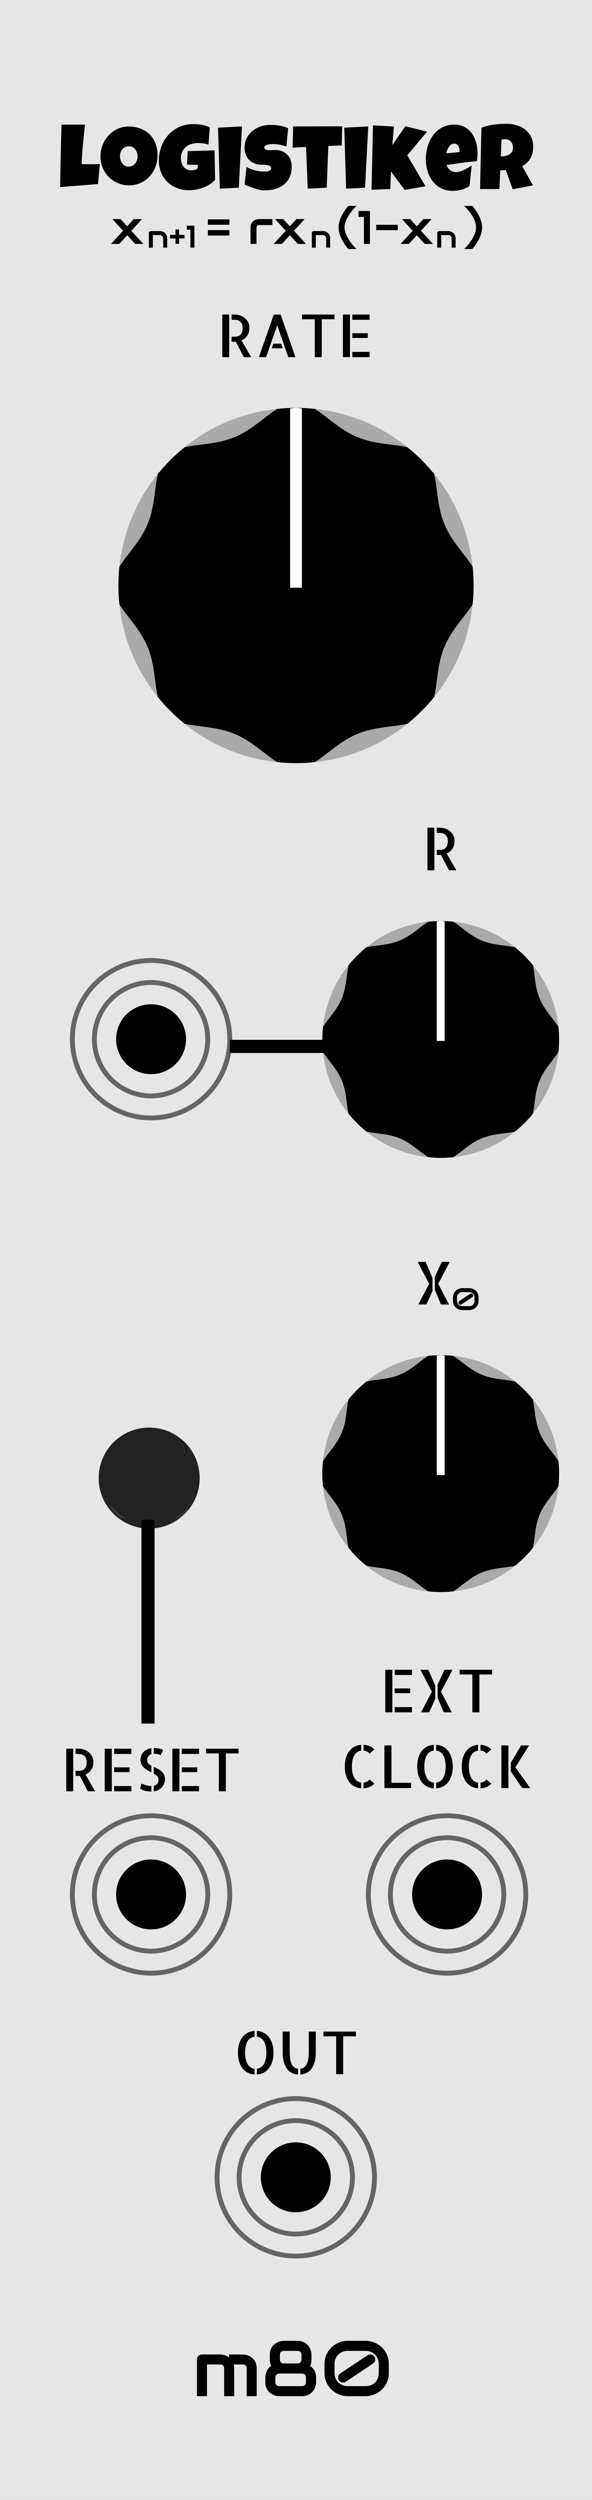 <?xml version="1.0" standalone="no"?><!-- Generator: Gravit.io --><svg xmlns="http://www.w3.org/2000/svg" xmlns:xlink="http://www.w3.org/1999/xlink" style="isolation:isolate" viewBox="0 0 90 380" width="90" height="380"><rect x="0" y="0" width="90" height="380" fill="#808080" stroke="none"/><defs><clipPath id="_clipPath_bez4ZVNue0xrZBjeBPVh17sNrx9QwvWD"><rect width="90" height="380"/></clipPath></defs><g clip-path="url(#_clipPath_bez4ZVNue0xrZBjeBPVh17sNrx9QwvWD)"><path d=" M 0 0 L 90 0 L 90 380 L 0 380 L 0 0 Z " fill="rgb(230,230,230)"/><g style="isolation:isolate" id="Components"><g id="Group"><path d=" M 22.967 299.934 C 16.367 299.934 11 294.567 11 287.967 C 11 281.367 16.367 276 22.967 276 C 29.567 276 34.934 281.367 34.934 287.967 C 34.934 294.567 29.567 299.934 22.967 299.934 Z " fill="rgb(230,230,230)" vector-effect="non-scaling-stroke" stroke-width="0.738" stroke="rgb(99,102,99)" stroke-linejoin="miter" stroke-linecap="butt" stroke-miterlimit="4"/><path d=" M 22.967 296.585 C 18.214 296.585 14.349 292.72 14.349 287.967 C 14.349 283.214 18.214 279.349 22.967 279.349 C 27.72 279.349 31.585 283.214 31.585 287.967 C 31.585 292.72 27.72 296.585 22.967 296.585 Z " fill="rgb(230,230,230)" vector-effect="non-scaling-stroke" stroke-width="0.738" stroke="rgb(99,102,99)" stroke-linejoin="miter" stroke-linecap="butt" stroke-miterlimit="4"/><path d=" M 28.281 287.967 C 28.281 290.901 25.901 293.281 22.967 293.281 C 20.033 293.281 17.653 290.901 17.653 287.967 C 17.653 285.033 20.033 282.653 22.967 282.653 C 25.901 282.653 28.281 285.033 28.281 287.967 Z " fill="rgb(0,0,0)"/></g><g id="Group"><path d=" M 22.967 169.934 C 16.367 169.934 11 164.567 11 157.967 C 11 151.367 16.367 146 22.967 146 C 29.567 146 34.934 151.367 34.934 157.967 C 34.934 164.567 29.567 169.934 22.967 169.934 Z " fill="rgb(230,230,230)" vector-effect="non-scaling-stroke" stroke-width="0.738" stroke="rgb(99,102,99)" stroke-linejoin="miter" stroke-linecap="butt" stroke-miterlimit="4"/><path d=" M 22.967 166.585 C 18.214 166.585 14.349 162.72 14.349 157.967 C 14.349 153.214 18.214 149.349 22.967 149.349 C 27.72 149.349 31.585 153.214 31.585 157.967 C 31.585 162.72 27.72 166.585 22.967 166.585 Z " fill="rgb(230,230,230)" vector-effect="non-scaling-stroke" stroke-width="0.738" stroke="rgb(99,102,99)" stroke-linejoin="miter" stroke-linecap="butt" stroke-miterlimit="4"/><path d=" M 28.281 157.967 C 28.281 160.901 25.901 163.281 22.967 163.281 C 20.033 163.281 17.653 160.901 17.653 157.967 C 17.653 155.033 20.033 152.653 22.967 152.653 C 25.901 152.653 28.281 155.033 28.281 157.967 Z " fill="rgb(0,0,0)"/></g><g id="Group"><path d=" M 44.967 342.934 C 38.367 342.934 33 337.567 33 330.967 C 33 324.367 38.367 319 44.967 319 C 51.567 319 56.934 324.367 56.934 330.967 C 56.934 337.567 51.567 342.934 44.967 342.934 Z " fill="rgb(230,230,230)" vector-effect="non-scaling-stroke" stroke-width="0.738" stroke="rgb(99,102,99)" stroke-linejoin="miter" stroke-linecap="butt" stroke-miterlimit="4"/><path d=" M 44.967 339.585 C 40.214 339.585 36.349 335.72 36.349 330.967 C 36.349 326.214 40.214 322.349 44.967 322.349 C 49.72 322.349 53.585 326.214 53.585 330.967 C 53.585 335.72 49.72 339.585 44.967 339.585 Z " fill="rgb(230,230,230)" vector-effect="non-scaling-stroke" stroke-width="0.738" stroke="rgb(99,102,99)" stroke-linejoin="miter" stroke-linecap="butt" stroke-miterlimit="4"/><path d=" M 50.281 330.967 C 50.281 333.901 47.901 336.281 44.967 336.281 C 42.033 336.281 39.653 333.901 39.653 330.967 C 39.653 328.033 42.033 325.653 44.967 325.653 C 47.901 325.653 50.281 328.033 50.281 330.967 Z " fill="rgb(0,0,0)"/></g><g id="Group"><path d=" M 67.967 299.934 C 61.367 299.934 56 294.567 56 287.967 C 56 281.367 61.367 276 67.967 276 C 74.567 276 79.934 281.367 79.934 287.967 C 79.934 294.567 74.567 299.934 67.967 299.934 Z " fill="rgb(230,230,230)" vector-effect="non-scaling-stroke" stroke-width="0.738" stroke="rgb(99,102,99)" stroke-linejoin="miter" stroke-linecap="butt" stroke-miterlimit="4"/><path d=" M 67.967 296.585 C 63.214 296.585 59.349 292.72 59.349 287.967 C 59.349 283.214 63.214 279.349 67.967 279.349 C 72.72 279.349 76.585 283.214 76.585 287.967 C 76.585 292.72 72.72 296.585 67.967 296.585 Z " fill="rgb(230,230,230)" vector-effect="non-scaling-stroke" stroke-width="0.738" stroke="rgb(99,102,99)" stroke-linejoin="miter" stroke-linecap="butt" stroke-miterlimit="4"/><path d=" M 73.281 287.967 C 73.281 290.901 70.901 293.281 67.967 293.281 C 65.033 293.281 62.653 290.901 62.653 287.967 C 62.653 285.033 65.033 282.653 67.967 282.653 C 70.901 282.653 73.281 285.033 73.281 287.967 Z " fill="rgb(0,0,0)"/></g><g id="Group"><g id="Group"><g id="Group"><path d=" M 30.356 224.677 C 30.356 228.916 26.917 232.353 22.677 232.353 C 18.438 232.353 15 228.916 15 224.677 C 15 220.436 18.438 217 22.677 217 C 26.917 217 30.356 220.436 30.356 224.677 Z " fill="rgb(33,34,33)"/></g><clipPath id="_clipPath_iv2NIiSWevZG8chXdk5XCgmPHe7rfnqK"><path d=" M 16.814 224.677 L 28.627 224.677 L 28.627 230.76 L 16.814 230.76 L 16.814 224.677 Z " fill="rgb(255,255,255)"/></clipPath><g clip-path="url(#_clipPath_iv2NIiSWevZG8chXdk5XCgmPHe7rfnqK)"><g id="Group" style="opacity:0.5;"><g id="Group" style="opacity:0.5;"><g opacity="0.5"><path d=" M 22.835 231.667 C 18.739 231.667 15.41 228.541 15.288 224.473 C 15.287 224.547 15.278 224.623 15.278 224.698 C 15.278 228.873 18.661 232.255 22.835 232.255 C 27.01 232.255 30.394 228.873 30.394 224.698 C 30.394 224.623 30.385 224.547 30.384 224.473 C 30.262 228.541 26.933 231.667 22.835 231.667 Z " fill="rgb(193,193,193)"/></g></g></g></g></g></g><g id="Group"><g id="g2012"><g id="g6443"><path d=" M 71.999 89.002 C 71.999 103.913 59.909 116.001 45 116.001 C 30.088 116.001 18 103.913 18 89.002 C 18 74.09 30.088 62.002 45 62.002 C 59.909 62.002 71.999 74.09 71.999 89.002 Z " fill="rgb(170,170,170)"/></g><g id="g6447"><path d=" M 71.847 86.148 C 70.662 84.23 68.667 82.343 67.557 79.658 C 66.447 76.982 66.521 74.244 66.008 72.057 C 64.8 70.562 63.441 69.204 61.944 67.995 C 59.756 67.484 57.021 67.556 54.342 66.446 C 51.657 65.333 49.77 63.342 47.855 62.156 C 46.917 62.057 45.965 62 45.002 62 C 44.036 62 43.083 62.057 42.147 62.156 C 40.229 63.342 38.342 65.333 35.657 66.446 C 32.981 67.556 30.247 67.484 28.057 67.995 C 26.561 69.204 25.201 70.562 23.995 72.057 C 23.482 74.244 23.554 76.982 22.442 79.658 C 21.332 82.343 19.339 84.23 18.155 86.148 C 18.056 87.086 18.001 88.038 18.001 89.001 C 18.001 89.966 18.056 90.918 18.155 91.859 C 19.339 93.774 21.332 95.661 22.442 98.346 C 23.554 101.022 23.482 103.759 23.995 105.945 C 25.201 107.442 26.561 108.801 28.057 110.008 C 30.247 110.521 32.981 110.448 35.657 111.556 C 38.342 112.671 40.229 114.663 42.147 115.848 C 43.083 115.945 44.036 116.002 45.002 116.002 C 45.965 116.002 46.917 115.945 47.855 115.848 C 49.77 114.663 51.657 112.671 54.342 111.556 C 57.021 110.448 59.756 110.521 61.944 110.008 C 63.441 108.801 64.8 107.442 66.008 105.945 C 66.521 103.759 66.447 101.022 67.557 98.346 C 68.667 95.661 70.662 93.774 71.847 91.859 C 71.945 90.918 72 89.966 72 89.001 C 72 88.038 71.945 87.086 71.847 86.148 Z " fill-rule="evenodd" fill="rgb(0,0,0)"/></g><g id="g6451"><path d=" M 45.898 62.105 C 45.605 62.037 45.308 62.001 45.001 62.001 C 44.692 62.001 44.395 62.037 44.104 62.105 L 44.104 89.34 L 45.898 89.34 L 45.898 62.105 Z " fill-rule="evenodd" fill="rgb(255,255,255)"/></g></g></g><g id="Group"><g id="g2012"><g id="g6443"><path d=" M 85 224.001 C 85 233.942 76.94 242.001 67 242.001 C 57.059 242.001 49 233.942 49 224.001 C 49 214.06 57.059 206.001 67 206.001 C 76.94 206.001 85 214.06 85 224.001 Z " fill="rgb(170,170,170)"/></g><g id="g6447"><path d=" M 84.898 222.099 C 84.108 220.82 82.778 219.562 82.038 217.772 C 81.298 215.988 81.347 214.163 81.005 212.705 C 80.2 211.708 79.294 210.803 78.296 209.997 C 76.837 209.656 75.014 209.704 73.228 208.964 C 71.438 208.222 70.18 206.895 68.903 206.104 C 68.278 206.038 67.643 206 67.001 206 C 66.357 206 65.722 206.038 65.098 206.104 C 63.819 206.895 62.561 208.222 60.771 208.964 C 58.987 209.704 57.164 209.656 55.704 209.997 C 54.707 210.803 53.8 211.708 52.996 212.705 C 52.654 214.163 52.702 215.988 51.961 217.772 C 51.221 219.562 49.892 220.82 49.104 222.099 C 49.037 222.724 49.001 223.359 49.001 224.001 C 49.001 224.644 49.037 225.279 49.104 225.906 C 49.892 227.183 51.221 228.441 51.961 230.231 C 52.702 232.015 52.654 233.84 52.996 235.297 C 53.8 236.295 54.707 237.201 55.704 238.006 C 57.164 238.348 58.987 238.299 60.771 239.038 C 62.561 239.781 63.819 241.109 65.098 241.899 C 65.722 241.964 66.357 242.002 67.001 242.002 C 67.643 242.002 68.278 241.964 68.903 241.899 C 70.18 241.109 71.438 239.781 73.228 239.038 C 75.014 238.299 76.837 238.348 78.296 238.006 C 79.294 237.201 80.2 236.295 81.005 235.297 C 81.347 233.84 81.298 232.015 82.038 230.231 C 82.778 228.441 84.108 227.183 84.898 225.906 C 84.963 225.279 85 224.644 85 224.001 C 85 223.359 84.963 222.724 84.898 222.099 Z " fill-rule="evenodd" fill="rgb(0,0,0)"/></g><g id="g6451"><path d=" M 67.598 206.07 C 67.403 206.025 67.205 206.001 67 206.001 C 66.794 206.001 66.596 206.025 66.402 206.07 L 66.402 224.226 L 67.598 224.226 L 67.598 206.07 Z " fill-rule="evenodd" fill="rgb(255,255,255)"/></g></g></g><g id="Group"><g id="g2012"><g id="g6443"><path d=" M 85 158.001 C 85 167.942 76.94 176.001 67 176.001 C 57.059 176.001 49 167.942 49 158.001 C 49 148.06 57.059 140.001 67 140.001 C 76.94 140.001 85 148.06 85 158.001 Z " fill="rgb(170,170,170)"/></g><g id="g6447"><path d=" M 84.898 156.099 C 84.108 154.82 82.778 153.562 82.038 151.772 C 81.298 149.988 81.347 148.163 81.005 146.705 C 80.2 145.708 79.294 144.803 78.296 143.997 C 76.837 143.656 75.014 143.704 73.228 142.964 C 71.438 142.222 70.18 140.895 68.903 140.104 C 68.278 140.038 67.643 140 67.001 140 C 66.357 140 65.722 140.038 65.098 140.104 C 63.819 140.895 62.561 142.222 60.771 142.964 C 58.987 143.704 57.164 143.656 55.704 143.997 C 54.707 144.803 53.8 145.708 52.996 146.705 C 52.654 148.163 52.702 149.988 51.961 151.772 C 51.221 153.562 49.892 154.82 49.104 156.099 C 49.037 156.724 49.001 157.359 49.001 158.001 C 49.001 158.644 49.037 159.279 49.104 159.906 C 49.892 161.183 51.221 162.441 51.961 164.231 C 52.702 166.015 52.654 167.84 52.996 169.297 C 53.8 170.295 54.707 171.201 55.704 172.006 C 57.164 172.348 58.987 172.299 60.771 173.038 C 62.561 173.781 63.819 175.109 65.098 175.899 C 65.722 175.964 66.357 176.002 67.001 176.002 C 67.643 176.002 68.278 175.964 68.903 175.899 C 70.18 175.109 71.438 173.781 73.228 173.038 C 75.014 172.299 76.837 172.348 78.296 172.006 C 79.294 171.201 80.2 170.295 81.005 169.297 C 81.347 167.84 81.298 166.015 82.038 164.231 C 82.778 162.441 84.108 161.183 84.898 159.906 C 84.963 159.279 85 158.644 85 158.001 C 85 157.359 84.963 156.724 84.898 156.099 Z " fill-rule="evenodd" fill="rgb(0,0,0)"/></g><g id="g6451"><path d=" M 67.598 140.07 C 67.403 140.025 67.205 140.001 67 140.001 C 66.794 140.001 66.596 140.025 66.402 140.07 L 66.402 158.226 L 67.598 158.226 L 67.598 140.07 Z " fill-rule="evenodd" fill="rgb(255,255,255)"/></g></g></g></g><line x1="35.934" y1="159.063" x2="52.934" y2="159.063" vector-effect="non-scaling-stroke" stroke-width="2" stroke="rgb(0,0,0)" stroke-linejoin="miter" stroke-linecap="square" stroke-miterlimit="3"/><path d=" M 35.6 360.026 L 35.6 364.228 L 34.076 364.228 L 34.076 360.026 L 34.076 360.026 Q 34.076 359.728 33.918 359.572 L 33.918 359.572 L 33.918 359.572 Q 33.76 359.417 33.449 359.417 L 33.449 359.417 L 31.469 359.417 L 31.469 364.228 L 29.945 364.228 L 29.945 358.649 L 29.945 358.649 Q 29.945 358.491 30.004 358.354 L 30.004 358.354 L 30.004 358.354 Q 30.063 358.216 30.168 358.113 L 30.168 358.113 L 30.168 358.113 Q 30.273 358.011 30.414 357.952 L 30.414 357.952 L 30.414 357.952 Q 30.555 357.894 30.713 357.894 L 30.713 357.894 L 33.461 357.894 L 33.461 357.894 Q 33.777 357.894 34.141 358.005 L 34.141 358.005 L 34.141 358.005 Q 34.504 358.116 34.832 358.362 L 34.832 358.362 L 34.832 357.894 L 36.895 357.894 L 36.895 357.894 Q 37.111 357.894 37.352 357.943 L 37.352 357.943 L 37.352 357.943 Q 37.592 357.993 37.829 358.099 L 37.829 358.099 L 37.829 358.099 Q 38.066 358.204 38.283 358.371 L 38.283 358.371 L 38.283 358.371 Q 38.5 358.538 38.664 358.775 L 38.664 358.775 L 38.664 358.775 Q 38.828 359.013 38.928 359.323 L 38.928 359.323 L 38.928 359.323 Q 39.027 359.634 39.027 360.026 L 39.027 360.026 L 39.027 364.228 L 37.504 364.228 L 37.504 360.026 L 37.504 360.026 Q 37.504 359.728 37.354 359.572 L 37.354 359.572 L 37.354 359.572 Q 37.205 359.417 36.895 359.417 L 36.895 359.417 L 35.523 359.417 L 35.523 359.417 Q 35.6 359.698 35.6 360.026 L 35.6 360.026 Z  M 48.051 361.409 L 48.051 362.089 L 48.051 362.089 Q 48.051 362.306 48.001 362.546 L 48.001 362.546 L 48.001 362.546 Q 47.951 362.786 47.843 363.023 L 47.843 363.023 L 47.843 363.023 Q 47.734 363.261 47.564 363.478 L 47.564 363.478 L 47.564 363.478 Q 47.395 363.694 47.157 363.861 L 47.157 363.861 L 47.157 363.861 Q 46.92 364.028 46.609 364.128 L 46.609 364.128 L 46.609 364.128 Q 46.299 364.228 45.912 364.228 L 45.912 364.228 L 42.467 364.228 L 42.467 364.228 Q 42.15 364.228 41.775 364.116 L 41.775 364.116 L 41.775 364.116 Q 41.4 364.005 41.081 363.75 L 41.081 363.75 L 41.081 363.75 Q 40.762 363.495 40.548 363.088 L 40.548 363.088 L 40.548 363.088 Q 40.334 362.681 40.334 362.089 L 40.334 362.089 L 40.334 361.409 L 40.334 361.409 Q 40.334 361.187 40.384 360.94 L 40.384 360.94 L 40.384 360.94 Q 40.434 360.694 40.542 360.454 L 40.542 360.454 L 40.542 360.454 Q 40.65 360.214 40.82 359.997 L 40.82 359.997 L 40.82 359.997 Q 40.99 359.78 41.23 359.622 L 41.23 359.622 L 41.23 359.622 Q 41.125 359.376 41.072 359.124 L 41.072 359.124 L 41.072 359.124 Q 41.02 358.872 41.02 358.649 L 41.02 358.649 L 41.02 357.964 L 41.02 357.964 Q 41.02 357.378 41.233 356.968 L 41.233 356.968 L 41.233 356.968 Q 41.447 356.558 41.767 356.306 L 41.767 356.306 L 41.767 356.306 Q 42.086 356.054 42.461 355.939 L 42.461 355.939 L 42.461 355.939 Q 42.836 355.825 43.152 355.825 L 43.152 355.825 L 45.215 355.825 L 45.215 355.825 Q 45.607 355.825 45.921 355.925 L 45.921 355.925 L 45.921 355.925 Q 46.234 356.024 46.472 356.191 L 46.472 356.191 L 46.472 356.191 Q 46.709 356.358 46.876 356.575 L 46.876 356.575 L 46.876 356.575 Q 47.043 356.792 47.148 357.029 L 47.148 357.029 L 47.148 357.029 Q 47.254 357.267 47.304 357.51 L 47.304 357.51 L 47.304 357.51 Q 47.354 357.753 47.354 357.964 L 47.354 357.964 L 47.354 358.649 L 47.354 358.649 Q 47.354 359.224 47.148 359.646 L 47.148 359.646 L 47.148 359.646 Q 47.336 359.769 47.5 359.936 L 47.5 359.936 L 47.5 359.936 Q 47.664 360.103 47.787 360.319 L 47.787 360.319 L 47.787 360.319 Q 47.91 360.536 47.98 360.809 L 47.98 360.809 L 47.98 360.809 Q 48.051 361.081 48.051 361.409 L 48.051 361.409 Z  M 45.83 358.649 L 45.83 357.976 L 45.83 357.976 Q 45.83 357.665 45.672 357.507 L 45.672 357.507 L 45.672 357.507 Q 45.514 357.349 45.215 357.349 L 45.215 357.349 L 43.164 357.349 L 43.164 357.349 Q 42.854 357.349 42.704 357.507 L 42.704 357.507 L 42.704 357.507 Q 42.555 357.665 42.555 357.964 L 42.555 357.964 L 42.555 358.649 L 42.555 358.649 Q 42.555 358.954 42.71 359.106 L 42.71 359.106 L 42.71 359.106 Q 42.865 359.259 43.152 359.259 L 43.152 359.259 L 45.215 359.259 L 45.215 359.259 Q 45.525 359.259 45.678 359.104 L 45.678 359.104 L 45.678 359.104 Q 45.83 358.948 45.83 358.649 L 45.83 358.649 Z  M 46.51 362.089 L 46.51 361.409 L 46.51 361.409 Q 46.51 361.116 46.349 360.955 L 46.349 360.955 L 46.349 360.955 Q 46.188 360.794 45.912 360.794 L 45.912 360.794 L 42.467 360.794 L 42.467 360.794 Q 42.186 360.794 42.021 360.97 L 42.021 360.97 L 42.021 360.97 Q 41.857 361.146 41.857 361.409 L 41.857 361.409 L 41.857 362.089 L 41.857 362.089 Q 41.857 362.37 42.03 362.537 L 42.03 362.537 L 42.03 362.537 Q 42.203 362.704 42.467 362.704 L 42.467 362.704 L 45.912 362.704 L 45.912 362.704 Q 46.205 362.704 46.357 362.528 L 46.357 362.528 L 46.357 362.528 Q 46.51 362.353 46.51 362.089 L 46.51 362.089 Z  M 59.113 359.341 L 59.113 360.712 L 59.113 360.712 Q 59.113 361.228 58.981 361.688 L 58.981 361.688 L 58.981 361.688 Q 58.85 362.147 58.609 362.54 L 58.609 362.54 L 58.609 362.54 Q 58.369 362.933 58.041 363.243 L 58.041 363.243 L 58.041 363.243 Q 57.713 363.554 57.323 363.773 L 57.323 363.773 L 57.323 363.773 Q 56.934 363.993 56.494 364.11 L 56.494 364.11 L 56.494 364.11 Q 56.055 364.228 55.598 364.228 L 55.598 364.228 L 52.85 364.228 L 52.85 364.228 Q 52.387 364.228 51.947 364.11 L 51.947 364.11 L 51.947 364.11 Q 51.508 363.993 51.118 363.773 L 51.118 363.773 L 51.118 363.773 Q 50.729 363.554 50.4 363.243 L 50.4 363.243 L 50.4 363.243 Q 50.072 362.933 49.835 362.54 L 49.835 362.54 L 49.835 362.54 Q 49.598 362.147 49.466 361.688 L 49.466 361.688 L 49.466 361.688 Q 49.334 361.228 49.334 360.712 L 49.334 360.712 L 49.334 359.341 L 49.334 359.341 Q 49.334 358.567 49.624 357.923 L 49.624 357.923 L 49.624 357.923 Q 49.914 357.278 50.4 356.813 L 50.4 356.813 L 50.4 356.813 Q 50.887 356.347 51.522 356.086 L 51.522 356.086 L 51.522 356.086 Q 52.158 355.825 52.85 355.825 L 52.85 355.825 L 55.598 355.825 L 55.598 355.825 Q 56.055 355.825 56.494 355.942 L 56.494 355.942 L 56.494 355.942 Q 56.934 356.06 57.323 356.279 L 57.323 356.279 L 57.323 356.279 Q 57.713 356.499 58.041 356.81 L 58.041 356.81 L 58.041 356.81 Q 58.369 357.12 58.609 357.513 L 58.609 357.513 L 58.609 357.513 Q 58.85 357.905 58.981 358.365 L 58.981 358.365 L 58.981 358.365 Q 59.113 358.825 59.113 359.341 L 59.113 359.341 Z  M 57.578 360.712 L 57.578 359.341 L 57.578 359.341 Q 57.578 358.89 57.414 358.521 L 57.414 358.521 L 57.414 358.521 Q 57.25 358.151 56.978 357.888 L 56.978 357.888 L 56.978 357.888 Q 56.705 357.624 56.348 357.483 L 56.348 357.483 L 56.348 357.483 Q 55.99 357.343 55.598 357.349 L 55.598 357.349 L 52.85 357.349 L 52.85 357.349 Q 52.469 357.343 52.108 357.48 L 52.108 357.48 L 52.108 357.48 Q 51.748 357.618 51.47 357.879 L 51.47 357.879 L 51.47 357.879 Q 51.191 358.14 51.024 358.512 L 51.024 358.512 L 51.024 358.512 Q 50.857 358.884 50.857 359.341 L 50.857 359.341 L 50.857 360.712 L 50.857 360.712 Q 50.857 361.169 51.021 361.538 L 51.021 361.538 L 51.021 361.538 Q 51.186 361.907 51.461 362.168 L 51.461 362.168 L 51.461 362.168 Q 51.736 362.429 52.097 362.569 L 52.097 362.569 L 52.097 362.569 Q 52.457 362.71 52.85 362.704 L 52.85 362.704 L 55.598 362.704 L 55.598 362.704 Q 56.049 362.704 56.415 362.555 L 56.415 362.555 L 56.415 362.555 Q 56.781 362.405 57.039 362.142 L 57.039 362.142 L 57.039 362.142 Q 57.297 361.878 57.438 361.512 L 57.438 361.512 L 57.438 361.512 Q 57.578 361.146 57.578 360.712 L 57.578 360.712 Z  M 56.916 358.228 L 56.916 358.228 L 56.916 358.228 Q 57.004 358.356 57.033 358.506 L 57.033 358.506 L 57.033 358.506 Q 57.063 358.655 57.033 358.799 L 57.033 358.799 L 57.033 358.799 Q 57.004 358.942 56.919 359.068 L 56.919 359.068 L 56.919 359.068 Q 56.834 359.194 56.699 359.282 L 56.699 359.282 L 52.586 362.03 L 52.586 362.03 Q 52.486 362.106 52.381 362.136 L 52.381 362.136 L 52.381 362.136 Q 52.275 362.165 52.164 362.165 L 52.164 362.165 L 52.164 362.165 Q 51.977 362.165 51.807 362.077 L 51.807 362.077 L 51.807 362.077 Q 51.637 361.989 51.531 361.825 L 51.531 361.825 L 51.531 361.825 Q 51.443 361.696 51.414 361.547 L 51.414 361.547 L 51.414 361.547 Q 51.385 361.397 51.411 361.254 L 51.411 361.254 L 51.411 361.254 Q 51.438 361.11 51.52 360.984 L 51.52 360.984 L 51.52 360.984 Q 51.602 360.858 51.736 360.771 L 51.736 360.771 L 55.861 358.022 L 55.861 358.022 Q 55.99 357.935 56.14 357.905 L 56.14 357.905 L 56.14 357.905 Q 56.289 357.876 56.433 357.905 L 56.433 357.905 L 56.433 357.905 Q 56.576 357.935 56.702 358.017 L 56.702 358.017 L 56.702 358.017 Q 56.828 358.099 56.916 358.228 Z " fill-rule="evenodd" fill="rgb(0,0,0)"/><path d=" M 15.182 24.947 L 15.182 24.947 L 14.895 27.982 L 9.139 28.434 L 9.139 28.434 Q 9.18 26.048 9.231 23.689 L 9.231 23.689 L 9.231 23.689 Q 9.282 21.331 9.357 18.945 L 9.357 18.945 L 12.912 18.945 L 12.912 18.945 Q 12.755 20.442 12.611 21.936 L 12.611 21.936 L 12.611 21.936 Q 12.468 23.43 12.406 24.947 L 12.406 24.947 L 12.406 24.947 Q 12.728 24.961 13.042 24.961 L 13.042 24.961 L 13.042 24.961 Q 13.356 24.961 13.678 24.961 L 13.678 24.961 L 13.678 24.961 Q 14.061 24.961 14.43 24.954 L 14.43 24.954 L 14.43 24.954 Q 14.799 24.947 15.182 24.947 Z  M 23.952 23.607 L 23.952 23.607 L 23.952 23.607 Q 23.952 24.229 23.809 24.807 L 23.809 24.807 L 23.809 24.807 Q 23.665 25.385 23.395 25.891 L 23.395 25.891 L 23.395 25.891 Q 23.125 26.396 22.739 26.817 L 22.739 26.817 L 22.739 26.817 Q 22.353 27.237 21.871 27.538 L 21.871 27.538 L 21.871 27.538 Q 21.389 27.839 20.821 28.006 L 20.821 28.006 L 20.821 28.006 Q 20.254 28.174 19.618 28.174 L 19.618 28.174 L 19.618 28.174 Q 19.003 28.174 18.446 28.017 L 18.446 28.017 L 18.446 28.017 Q 17.889 27.859 17.403 27.576 L 17.403 27.576 L 17.403 27.576 Q 16.918 27.292 16.525 26.892 L 16.525 26.892 L 16.525 26.892 Q 16.132 26.492 15.855 26.003 L 15.855 26.003 L 15.855 26.003 Q 15.578 25.515 15.424 24.954 L 15.424 24.954 L 15.424 24.954 Q 15.271 24.394 15.271 23.785 L 15.271 23.785 L 15.271 23.785 Q 15.271 23.19 15.414 22.62 L 15.414 22.62 L 15.414 22.62 Q 15.558 22.049 15.828 21.543 L 15.828 21.543 L 15.828 21.543 Q 16.098 21.037 16.48 20.613 L 16.48 20.613 L 16.48 20.613 Q 16.863 20.189 17.338 19.882 L 17.338 19.882 L 17.338 19.882 Q 17.813 19.574 18.367 19.403 L 18.367 19.403 L 18.367 19.403 Q 18.921 19.232 19.536 19.232 L 19.536 19.232 L 19.536 19.232 Q 20.527 19.232 21.344 19.54 L 21.344 19.54 L 21.344 19.54 Q 22.161 19.848 22.739 20.418 L 22.739 20.418 L 22.739 20.418 Q 23.316 20.989 23.634 21.799 L 23.634 21.799 L 23.634 21.799 Q 23.952 22.609 23.952 23.607 Z  M 20.917 23.785 L 20.917 23.785 L 20.917 23.785 Q 20.917 23.491 20.832 23.214 L 20.832 23.214 L 20.832 23.214 Q 20.746 22.938 20.582 22.722 L 20.582 22.722 L 20.582 22.722 Q 20.418 22.507 20.175 22.374 L 20.175 22.374 L 20.175 22.374 Q 19.933 22.24 19.618 22.24 L 19.618 22.24 L 19.618 22.24 Q 19.297 22.24 19.044 22.356 L 19.044 22.356 L 19.044 22.356 Q 18.791 22.473 18.61 22.674 L 18.61 22.674 L 18.61 22.674 Q 18.429 22.876 18.333 23.146 L 18.333 23.146 L 18.333 23.146 Q 18.237 23.416 18.237 23.717 L 18.237 23.717 L 18.237 23.717 Q 18.237 24.004 18.319 24.291 L 18.319 24.291 L 18.319 24.291 Q 18.401 24.578 18.565 24.811 L 18.565 24.811 L 18.565 24.811 Q 18.729 25.043 18.972 25.187 L 18.972 25.187 L 18.972 25.187 Q 19.215 25.33 19.536 25.33 L 19.536 25.33 L 19.536 25.33 Q 19.857 25.33 20.114 25.204 L 20.114 25.204 L 20.114 25.204 Q 20.37 25.077 20.548 24.862 L 20.548 24.862 L 20.548 24.862 Q 20.726 24.646 20.821 24.366 L 20.821 24.366 L 20.821 24.366 Q 20.917 24.086 20.917 23.785 Z  M 32.613 22.855 L 32.695 27.313 L 32.695 27.313 Q 32.374 27.716 31.902 28.017 L 31.902 28.017 L 31.902 28.017 Q 31.431 28.317 30.891 28.516 L 30.891 28.516 L 30.891 28.516 Q 30.351 28.714 29.783 28.813 L 29.783 28.813 L 29.783 28.813 Q 29.216 28.912 28.703 28.912 L 28.703 28.912 L 28.703 28.912 Q 27.712 28.912 26.878 28.577 L 26.878 28.577 L 26.878 28.577 Q 26.044 28.242 25.439 27.644 L 25.439 27.644 L 25.439 27.644 Q 24.834 27.046 24.492 26.219 L 24.492 26.219 L 24.492 26.219 Q 24.15 25.392 24.15 24.414 L 24.15 24.414 L 24.15 24.414 Q 24.15 23.669 24.321 22.965 L 24.321 22.965 L 24.321 22.965 Q 24.492 22.261 24.81 21.646 L 24.81 21.646 L 24.81 21.646 Q 25.128 21.03 25.586 20.518 L 25.586 20.518 L 25.586 20.518 Q 26.044 20.005 26.625 19.636 L 26.625 19.636 L 26.625 19.636 Q 27.206 19.267 27.9 19.065 L 27.9 19.065 L 27.9 19.065 Q 28.594 18.863 29.373 18.863 L 29.373 18.863 L 29.373 18.863 Q 29.667 18.863 30.002 18.887 L 30.002 18.887 L 30.002 18.887 Q 30.337 18.911 30.668 18.969 L 30.668 18.969 L 30.668 18.969 Q 31 19.027 31.314 19.13 L 31.314 19.13 L 31.314 19.13 Q 31.629 19.232 31.889 19.383 L 31.889 19.383 L 31.697 21.994 L 31.697 21.994 Q 31.314 21.851 30.908 21.799 L 30.908 21.799 L 30.908 21.799 Q 30.501 21.748 30.111 21.748 L 30.111 21.748 L 30.111 21.748 Q 29.564 21.748 29.089 21.895 L 29.089 21.895 L 29.089 21.895 Q 28.614 22.042 28.262 22.329 L 28.262 22.329 L 28.262 22.329 Q 27.91 22.616 27.705 23.047 L 27.705 23.047 L 27.705 23.047 Q 27.5 23.478 27.5 24.045 L 27.5 24.045 L 27.5 24.045 Q 27.5 24.4 27.596 24.732 L 27.596 24.732 L 27.596 24.732 Q 27.691 25.063 27.886 25.32 L 27.886 25.32 L 27.886 25.32 Q 28.081 25.576 28.372 25.733 L 28.372 25.733 L 28.372 25.733 Q 28.662 25.891 29.045 25.891 L 29.045 25.891 L 29.045 25.891 Q 29.305 25.891 29.582 25.822 L 29.582 25.822 L 29.582 25.822 Q 29.858 25.754 30.057 25.59 L 30.057 25.59 L 30.084 25.057 L 28.443 25.029 L 28.525 22.979 L 28.525 22.979 Q 29.544 22.944 30.563 22.92 L 30.563 22.92 L 30.563 22.92 Q 31.581 22.896 32.613 22.855 L 32.613 22.855 Z  M 33.146 19.41 L 36.783 19.219 L 36.305 28.529 L 33.42 28.68 L 33.146 19.41 Z  M 44.344 25.344 L 44.344 25.344 L 44.344 25.344 Q 44.344 26.28 44.019 26.96 L 44.019 26.96 L 44.019 26.96 Q 43.694 27.641 43.13 28.082 L 43.13 28.082 L 43.13 28.082 Q 42.566 28.522 41.811 28.731 L 41.811 28.731 L 41.811 28.731 Q 41.056 28.939 40.188 28.939 L 40.188 28.939 L 40.188 28.939 Q 39.853 28.939 39.453 28.851 L 39.453 28.851 L 39.453 28.851 Q 39.053 28.762 38.643 28.628 L 38.643 28.628 L 38.643 28.628 Q 38.232 28.495 37.853 28.341 L 37.853 28.341 L 37.853 28.341 Q 37.474 28.188 37.18 28.051 L 37.18 28.051 L 37.48 25.371 L 37.48 25.371 Q 38.062 25.72 38.769 25.901 L 38.769 25.901 L 38.769 25.901 Q 39.477 26.082 40.16 26.082 L 40.16 26.082 L 40.16 26.082 Q 40.29 26.082 40.475 26.072 L 40.475 26.072 L 40.475 26.072 Q 40.659 26.062 40.827 26.01 L 40.827 26.01 L 40.827 26.01 Q 40.994 25.959 41.11 25.856 L 41.11 25.856 L 41.11 25.856 Q 41.227 25.754 41.227 25.563 L 41.227 25.563 L 41.227 25.563 Q 41.227 25.433 41.145 25.34 L 41.145 25.34 L 41.145 25.34 Q 41.063 25.248 40.933 25.19 L 40.933 25.19 L 40.933 25.19 Q 40.803 25.132 40.639 25.101 L 40.639 25.101 L 40.639 25.101 Q 40.475 25.07 40.317 25.057 L 40.317 25.057 L 40.317 25.057 Q 40.16 25.043 40.023 25.043 L 40.023 25.043 L 40.023 25.043 Q 39.887 25.043 39.805 25.043 L 39.805 25.043 L 39.805 25.043 Q 39.217 25.043 38.735 24.858 L 38.735 24.858 L 38.735 24.858 Q 38.253 24.674 37.908 24.335 L 37.908 24.335 L 37.908 24.335 Q 37.563 23.997 37.371 23.515 L 37.371 23.515 L 37.371 23.515 Q 37.18 23.033 37.18 22.445 L 37.18 22.445 L 37.18 22.445 Q 37.18 21.639 37.504 21 L 37.504 21 L 37.504 21 Q 37.829 20.36 38.373 19.913 L 38.373 19.913 L 38.373 19.913 Q 38.916 19.465 39.62 19.226 L 39.62 19.226 L 39.62 19.226 Q 40.324 18.986 41.076 18.986 L 41.076 18.986 L 41.076 18.986 Q 41.411 18.986 41.767 19.01 L 41.767 19.01 L 41.767 19.01 Q 42.122 19.034 42.474 19.096 L 42.474 19.096 L 42.474 19.096 Q 42.826 19.157 43.161 19.253 L 43.161 19.253 L 43.161 19.253 Q 43.496 19.349 43.797 19.492 L 43.797 19.492 L 43.537 22.268 L 43.537 22.268 Q 43.072 22.11 42.563 22.004 L 42.563 22.004 L 42.563 22.004 Q 42.054 21.898 41.568 21.898 L 41.568 21.898 L 41.568 21.898 Q 41.479 21.898 41.339 21.902 L 41.339 21.902 L 41.339 21.902 Q 41.199 21.905 41.045 21.922 L 41.045 21.922 L 41.045 21.922 Q 40.892 21.939 40.734 21.974 L 40.734 21.974 L 40.734 21.974 Q 40.577 22.008 40.454 22.066 L 40.454 22.066 L 40.454 22.066 Q 40.331 22.124 40.256 22.22 L 40.256 22.22 L 40.256 22.22 Q 40.181 22.315 40.188 22.445 L 40.188 22.445 L 40.188 22.445 Q 40.194 22.596 40.3 22.678 L 40.3 22.678 L 40.3 22.678 Q 40.406 22.76 40.574 22.797 L 40.574 22.797 L 40.574 22.797 Q 40.741 22.835 40.943 22.835 L 40.943 22.835 L 40.943 22.835 Q 41.145 22.835 41.343 22.825 L 41.343 22.825 L 41.343 22.825 Q 41.541 22.814 41.712 22.804 L 41.712 22.804 L 41.712 22.804 Q 41.883 22.794 41.992 22.801 L 41.992 22.801 L 41.992 22.801 Q 42.539 22.835 42.977 23.033 L 42.977 23.033 L 42.977 23.033 Q 43.414 23.231 43.718 23.56 L 43.718 23.56 L 43.718 23.56 Q 44.022 23.888 44.183 24.342 L 44.183 24.342 L 44.183 24.342 Q 44.344 24.797 44.344 25.344 Z  M 44.569 19.219 L 52.021 19.205 L 51.952 22.104 L 49.915 22.186 L 49.669 28.529 L 46.784 28.68 L 46.524 22.336 L 44.487 22.445 L 44.569 19.219 Z  M 52.342 19.41 L 55.979 19.219 L 55.5 28.529 L 52.615 28.68 L 52.342 19.41 Z  M 61.625 19.191 L 64.934 20.012 L 61.912 23.607 L 64.688 28.311 L 61.516 28.871 L 59.438 26.055 L 59.328 28.734 L 56.484 28.844 L 56.703 19.055 L 59.889 19.232 L 59.643 22.049 L 61.625 19.191 Z  M 72.597 23.32 L 72.597 23.32 L 72.597 23.32 Q 72.597 23.915 72.515 24.51 L 72.515 24.51 L 72.515 24.51 Q 71.346 24.585 70.19 24.752 L 70.19 24.752 L 70.19 24.752 Q 69.035 24.92 67.88 25.084 L 67.88 25.084 L 67.88 25.084 Q 68.058 25.576 68.437 25.87 L 68.437 25.87 L 68.437 25.87 Q 68.816 26.164 69.343 26.164 L 69.343 26.164 L 69.343 26.164 Q 69.616 26.164 69.941 26.062 L 69.941 26.062 L 69.941 26.062 Q 70.266 25.959 70.587 25.805 L 70.587 25.805 L 70.587 25.805 Q 70.908 25.651 71.202 25.474 L 71.202 25.474 L 71.202 25.474 Q 71.496 25.296 71.708 25.152 L 71.708 25.152 L 71.38 28.256 L 71.38 28.256 Q 71.113 28.461 70.802 28.604 L 70.802 28.604 L 70.802 28.604 Q 70.491 28.748 70.156 28.837 L 70.156 28.837 L 70.156 28.837 Q 69.821 28.926 69.479 28.967 L 69.479 28.967 L 69.479 28.967 Q 69.138 29.008 68.81 29.008 L 68.81 29.008 L 68.81 29.008 Q 68.133 29.008 67.572 28.823 L 67.572 28.823 L 67.572 28.823 Q 67.012 28.639 66.557 28.307 L 66.557 28.307 L 66.557 28.307 Q 66.103 27.976 65.761 27.524 L 65.761 27.524 L 65.761 27.524 Q 65.419 27.073 65.193 26.54 L 65.193 26.54 L 65.193 26.54 Q 64.968 26.007 64.852 25.412 L 64.852 25.412 L 64.852 25.412 Q 64.735 24.817 64.735 24.209 L 64.735 24.209 L 64.735 24.209 Q 64.735 23.573 64.852 22.938 L 64.852 22.938 L 64.852 22.938 Q 64.968 22.302 65.204 21.714 L 65.204 21.714 L 65.204 21.714 Q 65.439 21.126 65.798 20.624 L 65.798 20.624 L 65.798 20.624 Q 66.157 20.121 66.636 19.745 L 66.636 19.745 L 66.636 19.745 Q 67.114 19.369 67.719 19.157 L 67.719 19.157 L 67.719 19.157 Q 68.324 18.945 69.056 18.945 L 69.056 18.945 L 69.056 18.945 Q 69.664 18.945 70.167 19.113 L 70.167 19.113 L 70.167 19.113 Q 70.669 19.28 71.062 19.578 L 71.062 19.578 L 71.062 19.578 Q 71.455 19.875 71.746 20.285 L 71.746 20.285 L 71.746 20.285 Q 72.036 20.695 72.224 21.184 L 72.224 21.184 L 72.224 21.184 Q 72.412 21.673 72.504 22.216 L 72.504 22.216 L 72.504 22.216 Q 72.597 22.76 72.597 23.32 Z  M 69.862 23.115 L 69.862 22.965 L 69.862 22.965 Q 69.862 22.773 69.821 22.572 L 69.821 22.572 L 69.821 22.572 Q 69.78 22.37 69.688 22.206 L 69.688 22.206 L 69.688 22.206 Q 69.596 22.042 69.445 21.936 L 69.445 21.936 L 69.445 21.936 Q 69.295 21.83 69.069 21.83 L 69.069 21.83 L 69.069 21.83 Q 68.796 21.83 68.587 21.977 L 68.587 21.977 L 68.587 21.977 Q 68.379 22.124 68.229 22.346 L 68.229 22.346 L 68.229 22.346 Q 68.078 22.568 67.982 22.828 L 67.982 22.828 L 67.982 22.828 Q 67.887 23.088 67.839 23.307 L 67.839 23.307 L 69.862 23.115 Z  M 81.053 22.254 L 81.053 22.254 L 81.053 22.254 Q 81.053 22.787 80.96 23.221 L 80.96 23.221 L 80.96 23.221 Q 80.868 23.655 80.67 24.018 L 80.67 24.018 L 80.67 24.018 Q 80.472 24.38 80.157 24.688 L 80.157 24.688 L 80.157 24.688 Q 79.843 24.995 79.398 25.275 L 79.398 25.275 L 81.025 28.174 L 77.949 28.775 L 76.896 25.863 L 76.049 25.891 L 75.926 28.734 L 72.986 28.734 L 72.986 28.734 Q 73.021 27.176 73.051 25.631 L 73.051 25.631 L 73.051 25.631 Q 73.082 24.086 73.123 22.527 L 73.123 22.527 L 73.123 22.527 Q 73.137 21.741 73.15 20.969 L 73.15 20.969 L 73.15 20.969 Q 73.164 20.196 73.205 19.41 L 73.205 19.41 L 73.205 19.41 Q 73.684 19.232 74.148 19.116 L 74.148 19.116 L 74.148 19.116 Q 74.613 19 75.082 18.935 L 75.082 18.935 L 75.082 18.935 Q 75.55 18.87 76.032 18.846 L 76.032 18.846 L 76.032 18.846 Q 76.514 18.822 77.02 18.822 L 77.02 18.822 L 77.02 18.822 Q 77.799 18.822 78.527 19.038 L 78.527 19.038 L 78.527 19.038 Q 79.255 19.253 79.815 19.684 L 79.815 19.684 L 79.815 19.684 Q 80.376 20.114 80.714 20.757 L 80.714 20.757 L 80.714 20.757 Q 81.053 21.399 81.053 22.254 Z  M 77.99 22.473 L 77.99 22.473 L 77.99 22.473 Q 77.99 22.186 77.912 21.946 L 77.912 21.946 L 77.912 21.946 Q 77.833 21.707 77.679 21.533 L 77.679 21.533 L 77.679 21.533 Q 77.525 21.358 77.296 21.259 L 77.296 21.259 L 77.296 21.259 Q 77.067 21.16 76.76 21.16 L 76.76 21.16 L 76.76 21.16 Q 76.623 21.16 76.493 21.177 L 76.493 21.177 L 76.493 21.177 Q 76.363 21.194 76.24 21.229 L 76.24 21.229 L 76.131 23.771 L 76.295 23.771 L 76.295 23.771 Q 76.589 23.771 76.893 23.696 L 76.893 23.696 L 76.893 23.696 Q 77.197 23.621 77.44 23.464 L 77.44 23.464 L 77.44 23.464 Q 77.683 23.307 77.836 23.061 L 77.836 23.061 L 77.836 23.061 Q 77.99 22.814 77.99 22.473 Z " fill-rule="evenodd" fill="rgb(0,0,0)"/><path d=" M 33.791 54.29 L 33.791 47.813 L 34.846 47.813 L 34.846 54.29 L 33.791 54.29 Z  M 36.709 51.741 L 38.186 54.29 L 37.069 54.29 L 35.848 51.943 L 35.848 51.943 Q 35.821 51.943 35.791 51.948 L 35.791 51.948 L 35.791 51.948 Q 35.76 51.952 35.698 51.952 L 35.698 51.952 L 35.698 51.952 Q 35.637 51.952 35.518 51.952 L 35.518 51.952 L 35.518 51.952 Q 35.399 51.952 35.206 51.952 L 35.206 51.952 L 35.206 51.179 L 35.804 51.179 L 35.804 51.179 Q 35.997 51.179 36.19 51.113 L 36.19 51.113 L 36.19 51.113 Q 36.384 51.047 36.542 50.897 L 36.542 50.897 L 36.542 50.897 Q 36.7 50.748 36.797 50.48 L 36.797 50.48 L 36.797 50.48 Q 36.894 50.212 36.894 49.816 L 36.894 49.816 L 36.894 49.816 Q 36.894 49.658 36.85 49.452 L 36.85 49.452 L 36.85 49.452 Q 36.806 49.245 36.669 49.056 L 36.669 49.056 L 36.669 49.056 Q 36.533 48.867 36.287 48.74 L 36.287 48.74 L 36.287 48.74 Q 36.041 48.612 35.637 48.612 L 35.637 48.612 L 35.206 48.612 L 35.206 47.813 L 35.654 47.813 L 35.654 47.813 Q 36.067 47.813 36.472 47.944 L 36.472 47.944 L 36.472 47.944 Q 36.876 48.076 37.197 48.34 L 37.197 48.34 L 37.197 48.34 Q 37.518 48.604 37.715 48.977 L 37.715 48.977 L 37.715 48.977 Q 37.913 49.351 37.913 49.816 L 37.913 49.816 L 37.913 49.816 Q 37.913 50.52 37.588 51.012 L 37.588 51.012 L 37.588 51.012 Q 37.263 51.504 36.709 51.741 L 36.709 51.741 Z  M 42.668 47.821 L 44.918 54.29 L 43.828 54.29 L 42.149 49.438 L 40.453 54.29 L 39.354 54.29 L 41.622 47.821 L 42.668 47.821 Z  M 41.552 52.233 L 42.729 52.233 L 42.984 52.945 L 41.306 52.945 L 41.552 52.233 Z  M 45.92 47.813 L 50.851 47.813 L 50.851 48.533 L 48.917 48.533 L 48.917 54.29 L 47.854 54.29 L 47.854 48.533 L 45.92 48.533 L 45.92 47.813 Z  M 52.134 54.29 L 52.134 47.813 L 53.206 47.813 L 53.206 54.29 L 52.134 54.29 Z  M 55.913 50.651 L 55.913 51.372 L 53.566 51.372 L 53.566 50.651 L 55.913 50.651 Z  M 53.566 54.29 L 53.566 53.49 L 56.186 53.49 L 56.186 54.29 L 53.566 54.29 Z  M 53.566 47.813 L 56.186 47.813 L 56.186 48.612 L 53.566 48.612 L 53.566 47.813 Z " fill-rule="evenodd" fill="rgb(0,0,0)"/><path d=" M 64.983 132.29 L 64.983 125.813 L 66.037 125.813 L 66.037 132.29 L 64.983 132.29 Z  M 67.901 129.741 L 69.377 132.29 L 68.261 132.29 L 67.039 129.943 L 67.039 129.943 Q 67.013 129.943 66.982 129.948 L 66.982 129.948 L 66.982 129.948 Q 66.951 129.952 66.89 129.952 L 66.89 129.952 L 66.89 129.952 Q 66.828 129.952 66.71 129.952 L 66.71 129.952 L 66.71 129.952 Q 66.591 129.952 66.398 129.952 L 66.398 129.952 L 66.398 129.179 L 66.995 129.179 L 66.995 129.179 Q 67.189 129.179 67.382 129.113 L 67.382 129.113 L 67.382 129.113 Q 67.575 129.047 67.734 128.897 L 67.734 128.897 L 67.734 128.897 Q 67.892 128.748 67.988 128.48 L 67.988 128.48 L 67.988 128.48 Q 68.085 128.212 68.085 127.816 L 68.085 127.816 L 68.085 127.816 Q 68.085 127.658 68.041 127.452 L 68.041 127.452 L 68.041 127.452 Q 67.997 127.245 67.861 127.056 L 67.861 127.056 L 67.861 127.056 Q 67.725 126.867 67.479 126.74 L 67.479 126.74 L 67.479 126.74 Q 67.233 126.612 66.828 126.612 L 66.828 126.612 L 66.398 126.612 L 66.398 125.813 L 66.846 125.813 L 66.846 125.813 Q 67.259 125.813 67.663 125.944 L 67.663 125.944 L 67.663 125.944 Q 68.068 126.076 68.388 126.34 L 68.388 126.34 L 68.388 126.34 Q 68.709 126.604 68.907 126.977 L 68.907 126.977 L 68.907 126.977 Q 69.105 127.351 69.105 127.816 L 69.105 127.816 L 69.105 127.816 Q 69.105 128.52 68.779 129.012 L 68.779 129.012 L 68.779 129.012 Q 68.454 129.504 67.901 129.741 L 67.901 129.741 Z " fill-rule="evenodd" fill="rgb(0,0,0)"/><path d=" M 65.24 195.144 L 63.491 191.813 L 64.695 191.813 L 65.75 194.238 L 65.75 196.251 L 64.818 198.29 L 63.596 198.29 L 65.24 195.144 Z  M 67.165 191.813 L 68.369 191.813 L 66.62 195.144 L 68.263 198.29 L 67.042 198.29 L 66.11 196.066 L 66.11 194.063 L 67.165 191.813 Z " fill-rule="evenodd" fill="rgb(0,0,0)"/><path d=" M 10.076 272.29 L 10.076 265.813 L 11.13 265.813 L 11.13 272.29 L 10.076 272.29 Z  M 12.994 269.741 L 14.47 272.29 L 13.354 272.29 L 12.132 269.943 L 12.132 269.943 Q 12.106 269.943 12.075 269.948 L 12.075 269.948 L 12.075 269.948 Q 12.044 269.952 11.983 269.952 L 11.983 269.952 L 11.983 269.952 Q 11.921 269.952 11.803 269.952 L 11.803 269.952 L 11.803 269.952 Q 11.684 269.952 11.491 269.952 L 11.491 269.952 L 11.491 269.179 L 12.088 269.179 L 12.088 269.179 Q 12.282 269.179 12.475 269.113 L 12.475 269.113 L 12.475 269.113 Q 12.668 269.047 12.827 268.897 L 12.827 268.897 L 12.827 268.897 Q 12.985 268.748 13.082 268.48 L 13.082 268.48 L 13.082 268.48 Q 13.178 268.212 13.178 267.816 L 13.178 267.816 L 13.178 267.816 Q 13.178 267.658 13.134 267.452 L 13.134 267.452 L 13.134 267.452 Q 13.09 267.245 12.954 267.056 L 12.954 267.056 L 12.954 267.056 Q 12.818 266.867 12.572 266.74 L 12.572 266.74 L 12.572 266.74 Q 12.326 266.612 11.921 266.612 L 11.921 266.612 L 11.491 266.612 L 11.491 265.813 L 11.939 265.813 L 11.939 265.813 Q 12.352 265.813 12.756 265.944 L 12.756 265.944 L 12.756 265.944 Q 13.161 266.076 13.481 266.34 L 13.481 266.34 L 13.481 266.34 Q 13.802 266.604 14 266.977 L 14 266.977 L 14 266.977 Q 14.198 267.351 14.198 267.816 L 14.198 267.816 L 14.198 267.816 Q 14.198 268.52 13.873 269.012 L 13.873 269.012 L 13.873 269.012 Q 13.547 269.504 12.994 269.741 L 12.994 269.741 Z  M 15.92 272.29 L 15.92 265.813 L 16.993 265.813 L 16.993 272.29 L 15.92 272.29 Z  M 19.7 268.651 L 19.7 269.372 L 17.353 269.372 L 17.353 268.651 L 19.7 268.651 Z  M 17.353 272.29 L 17.353 271.49 L 19.972 271.49 L 19.972 272.29 L 17.353 272.29 Z  M 17.353 265.813 L 19.972 265.813 L 19.972 266.612 L 17.353 266.612 L 17.353 265.813 Z  M 24.393 266.814 L 24.393 266.814 L 24.393 266.814 Q 24.349 266.797 24.288 266.753 L 24.288 266.753 L 24.288 266.753 Q 24.226 266.709 24.112 266.669 L 24.112 266.669 L 24.112 266.669 Q 23.998 266.63 23.822 266.604 L 23.822 266.604 L 23.822 266.604 Q 23.646 266.577 23.374 266.595 L 23.374 266.595 L 23.374 265.707 L 23.374 265.707 Q 23.76 265.716 24.16 265.791 L 24.16 265.791 L 24.16 265.791 Q 24.56 265.865 24.806 266.023 L 24.806 266.023 L 24.806 266.023 Q 24.753 266.138 24.683 266.274 L 24.683 266.274 L 24.683 266.274 Q 24.613 266.41 24.551 266.529 L 24.551 266.529 L 24.551 266.529 Q 24.49 266.647 24.446 266.727 L 24.446 266.727 L 24.446 266.727 Q 24.402 266.806 24.393 266.814 Z  M 21.361 267.518 L 21.361 267.518 L 21.361 267.518 Q 21.361 267.131 21.493 266.823 L 21.493 266.823 L 21.493 266.823 Q 21.625 266.516 21.849 266.283 L 21.849 266.283 L 21.849 266.283 Q 22.073 266.05 22.376 265.914 L 22.376 265.914 L 22.376 265.914 Q 22.679 265.777 23.013 265.733 L 23.013 265.733 L 23.013 266.656 L 23.013 266.656 Q 22.732 266.753 22.547 266.995 L 22.547 266.995 L 22.547 266.995 Q 22.363 267.236 22.363 267.482 L 22.363 267.482 L 22.363 267.482 Q 22.363 267.825 22.547 268.036 L 22.547 268.036 L 22.547 268.036 Q 22.732 268.247 23.013 268.405 L 23.013 268.405 L 23.013 269.407 L 23.013 269.407 Q 22.723 269.267 22.433 269.104 L 22.433 269.104 L 22.433 269.104 Q 22.143 268.941 21.906 268.722 L 21.906 268.722 L 21.906 268.722 Q 21.668 268.502 21.515 268.212 L 21.515 268.212 L 21.515 268.212 Q 21.361 267.922 21.361 267.518 Z  M 21.317 271.859 L 21.501 271.104 L 21.501 271.104 Q 21.625 271.174 21.813 271.24 L 21.813 271.24 L 21.813 271.24 Q 22.002 271.306 22.205 271.363 L 22.205 271.363 L 22.205 271.363 Q 22.407 271.42 22.609 271.455 L 22.609 271.455 L 22.609 271.455 Q 22.811 271.49 22.987 271.49 L 22.987 271.49 L 23.013 271.49 L 23.013 272.325 L 22.996 272.325 L 22.996 272.325 Q 22.785 272.325 22.561 272.303 L 22.561 272.303 L 22.561 272.303 Q 22.336 272.281 22.108 272.229 L 22.108 272.229 L 22.108 272.229 Q 21.879 272.176 21.673 272.083 L 21.673 272.083 L 21.673 272.083 Q 21.466 271.991 21.317 271.859 L 21.317 271.859 Z  M 23.374 269.609 L 23.374 268.581 L 23.374 268.581 Q 23.664 268.713 23.967 268.862 L 23.967 268.862 L 23.967 268.862 Q 24.27 269.012 24.516 269.227 L 24.516 269.227 L 24.516 269.227 Q 24.762 269.442 24.92 269.75 L 24.92 269.75 L 24.92 269.75 Q 25.079 270.058 25.079 270.515 L 25.079 270.515 L 25.079 270.515 Q 25.079 270.831 24.96 271.13 L 24.96 271.13 L 24.96 271.13 Q 24.841 271.429 24.626 271.67 L 24.626 271.67 L 24.626 271.67 Q 24.411 271.912 24.094 272.079 L 24.094 272.079 L 24.094 272.079 Q 23.778 272.246 23.374 272.299 L 23.374 272.299 L 23.374 271.455 L 23.374 271.455 Q 24.094 271.279 24.094 270.497 L 24.094 270.497 L 24.094 270.497 Q 24.094 270.189 23.892 269.987 L 23.892 269.987 L 23.892 269.987 Q 23.69 269.785 23.374 269.609 L 23.374 269.609 Z  M 26.204 272.29 L 26.204 265.813 L 27.276 265.813 L 27.276 272.29 L 26.204 272.29 Z  M 29.983 268.651 L 29.983 269.372 L 27.636 269.372 L 27.636 268.651 L 29.983 268.651 Z  M 27.636 272.29 L 27.636 271.49 L 30.255 271.49 L 30.255 272.29 L 27.636 272.29 Z  M 27.636 265.813 L 30.255 265.813 L 30.255 266.612 L 27.636 266.612 L 27.636 265.813 Z  M 31.336 265.813 L 36.267 265.813 L 36.267 266.533 L 34.333 266.533 L 34.333 272.29 L 33.27 272.29 L 33.27 266.533 L 31.336 266.533 L 31.336 265.813 Z " fill-rule="evenodd" fill="rgb(0,0,0)"/><path d=" M 56.919 265.915 L 56.19 266.565 L 56.19 266.565 Q 55.987 266.337 55.759 266.223 L 55.759 266.223 L 55.759 266.223 Q 55.53 266.108 55.267 266.091 L 55.267 266.091 L 55.267 265.221 L 55.267 265.221 Q 56.251 265.265 56.919 265.915 L 56.919 265.915 Z  M 55.267 271.839 L 55.267 270.969 L 55.267 270.969 Q 55.53 270.942 55.763 270.828 L 55.763 270.828 L 55.763 270.828 Q 55.996 270.714 56.19 270.494 L 56.19 270.494 L 56.919 271.136 L 56.919 271.136 Q 56.585 271.461 56.172 271.637 L 56.172 271.637 L 56.172 271.637 Q 55.759 271.813 55.267 271.839 L 55.267 271.839 Z  M 52.419 268.525 L 52.419 268.525 L 52.419 268.525 Q 52.419 267.743 52.608 267.146 L 52.608 267.146 L 52.608 267.146 Q 52.797 266.548 53.131 266.135 L 53.131 266.135 L 53.131 266.135 Q 53.465 265.722 53.918 265.493 L 53.918 265.493 L 53.918 265.493 Q 54.37 265.265 54.906 265.221 L 54.906 265.221 L 54.906 266.1 L 54.906 266.1 Q 54.616 266.144 54.361 266.297 L 54.361 266.297 L 54.361 266.297 Q 54.107 266.451 53.913 266.741 L 53.913 266.741 L 53.913 266.741 Q 53.72 267.031 53.61 267.475 L 53.61 267.475 L 53.61 267.475 Q 53.5 267.919 53.491 268.525 L 53.491 268.525 L 53.491 268.525 Q 53.5 269.141 53.61 269.58 L 53.61 269.58 L 53.61 269.58 Q 53.72 270.02 53.913 270.318 L 53.913 270.318 L 53.913 270.318 Q 54.107 270.617 54.366 270.775 L 54.366 270.775 L 54.366 270.775 Q 54.625 270.934 54.906 270.969 L 54.906 270.969 L 54.906 271.83 L 54.906 271.83 Q 54.37 271.795 53.918 271.566 L 53.918 271.566 L 53.918 271.566 Q 53.465 271.338 53.131 270.925 L 53.131 270.925 L 53.131 270.925 Q 52.797 270.512 52.608 269.91 L 52.608 269.91 L 52.608 269.91 Q 52.419 269.308 52.419 268.525 Z  M 58.44 265.317 L 59.512 265.317 L 59.512 270.995 L 62.491 270.995 L 62.491 271.795 L 58.44 271.795 L 58.44 265.317 Z  M 63.432 268.525 L 63.432 268.525 L 63.432 268.525 Q 63.432 267.743 63.621 267.141 L 63.621 267.141 L 63.621 267.141 Q 63.81 266.539 64.148 266.122 L 64.148 266.122 L 64.148 266.122 Q 64.486 265.704 64.948 265.48 L 64.948 265.48 L 64.948 265.48 Q 65.409 265.256 65.954 265.221 L 65.954 265.221 L 65.954 266.1 L 65.954 266.1 Q 65.655 266.135 65.392 266.284 L 65.392 266.284 L 65.392 266.284 Q 65.128 266.434 64.935 266.724 L 64.935 266.724 L 64.935 266.724 Q 64.741 267.014 64.627 267.462 L 64.627 267.462 L 64.627 267.462 Q 64.513 267.91 64.504 268.525 L 64.504 268.525 L 64.504 268.525 Q 64.513 269.149 64.627 269.593 L 64.627 269.593 L 64.627 269.593 Q 64.741 270.037 64.939 270.336 L 64.939 270.336 L 64.939 270.336 Q 65.137 270.635 65.4 270.789 L 65.4 270.789 L 65.4 270.789 Q 65.664 270.942 65.954 270.969 L 65.954 270.969 L 65.954 271.839 L 65.954 271.839 Q 65.418 271.804 64.952 271.58 L 64.952 271.58 L 64.952 271.58 Q 64.486 271.355 64.148 270.938 L 64.148 270.938 L 64.148 270.938 Q 63.81 270.521 63.621 269.914 L 63.621 269.914 L 63.621 269.914 Q 63.432 269.308 63.432 268.525 Z  M 66.306 266.091 L 66.306 265.221 L 66.306 265.221 Q 66.842 265.247 67.303 265.476 L 67.303 265.476 L 67.303 265.476 Q 67.765 265.704 68.103 266.122 L 68.103 266.122 L 68.103 266.122 Q 68.441 266.539 68.635 267.141 L 68.635 267.141 L 68.635 267.141 Q 68.828 267.743 68.828 268.525 L 68.828 268.525 L 68.828 268.525 Q 68.828 269.308 68.635 269.914 L 68.635 269.914 L 68.635 269.914 Q 68.441 270.521 68.103 270.938 L 68.103 270.938 L 68.103 270.938 Q 67.765 271.355 67.308 271.58 L 67.308 271.58 L 67.308 271.58 Q 66.851 271.804 66.306 271.839 L 66.306 271.839 L 66.306 270.969 L 66.306 270.969 Q 66.605 270.934 66.868 270.78 L 66.868 270.78 L 66.868 270.78 Q 67.132 270.626 67.325 270.332 L 67.325 270.332 L 67.325 270.332 Q 67.519 270.037 67.633 269.593 L 67.633 269.593 L 67.633 269.593 Q 67.747 269.149 67.756 268.525 L 67.756 268.525 L 67.756 268.525 Q 67.747 267.901 67.633 267.458 L 67.633 267.458 L 67.633 267.458 Q 67.519 267.014 67.321 266.719 L 67.321 266.719 L 67.321 266.719 Q 67.123 266.425 66.859 266.271 L 66.859 266.271 L 66.859 266.271 Q 66.596 266.117 66.306 266.091 L 66.306 266.091 Z  M 74.699 265.915 L 73.97 266.565 L 73.97 266.565 Q 73.768 266.337 73.539 266.223 L 73.539 266.223 L 73.539 266.223 Q 73.311 266.108 73.047 266.091 L 73.047 266.091 L 73.047 265.221 L 73.047 265.221 Q 74.031 265.265 74.699 265.915 L 74.699 265.915 Z  M 73.047 271.839 L 73.047 270.969 L 73.047 270.969 Q 73.311 270.942 73.544 270.828 L 73.544 270.828 L 73.544 270.828 Q 73.776 270.714 73.97 270.494 L 73.97 270.494 L 74.699 271.136 L 74.699 271.136 Q 74.365 271.461 73.952 271.637 L 73.952 271.637 L 73.952 271.637 Q 73.539 271.813 73.047 271.839 L 73.047 271.839 Z  M 70.199 268.525 L 70.199 268.525 L 70.199 268.525 Q 70.199 267.743 70.388 267.146 L 70.388 267.146 L 70.388 267.146 Q 70.577 266.548 70.911 266.135 L 70.911 266.135 L 70.911 266.135 Q 71.245 265.722 71.698 265.493 L 71.698 265.493 L 71.698 265.493 Q 72.15 265.265 72.687 265.221 L 72.687 265.221 L 72.687 266.1 L 72.687 266.1 Q 72.397 266.144 72.142 266.297 L 72.142 266.297 L 72.142 266.297 Q 71.887 266.451 71.693 266.741 L 71.693 266.741 L 71.693 266.741 Q 71.5 267.031 71.39 267.475 L 71.39 267.475 L 71.39 267.475 Q 71.28 267.919 71.272 268.525 L 71.272 268.525 L 71.272 268.525 Q 71.28 269.141 71.39 269.58 L 71.39 269.58 L 71.39 269.58 Q 71.5 270.02 71.693 270.318 L 71.693 270.318 L 71.693 270.318 Q 71.887 270.617 72.146 270.775 L 72.146 270.775 L 72.146 270.775 Q 72.405 270.934 72.687 270.969 L 72.687 270.969 L 72.687 271.83 L 72.687 271.83 Q 72.15 271.795 71.698 271.566 L 71.698 271.566 L 71.698 271.566 Q 71.245 271.338 70.911 270.925 L 70.911 270.925 L 70.911 270.925 Q 70.577 270.512 70.388 269.91 L 70.388 269.91 L 70.388 269.91 Q 70.199 269.308 70.199 268.525 Z  M 77.292 271.795 L 76.22 271.795 L 76.22 265.317 L 77.292 265.317 L 77.292 271.795 Z  M 80.43 265.317 L 78.356 268.648 L 80.606 271.795 L 79.384 271.795 L 77.652 269.246 L 77.652 267.963 L 79.226 265.317 L 80.43 265.317 Z  M 58.576 260.29 L 58.576 253.813 L 59.648 253.813 L 59.648 260.29 L 58.576 260.29 Z  M 62.355 256.651 L 62.355 257.372 L 60.008 257.372 L 60.008 256.651 L 62.355 256.651 Z  M 60.008 260.29 L 60.008 259.49 L 62.628 259.49 L 62.628 260.29 L 60.008 260.29 Z  M 60.008 253.813 L 62.628 253.813 L 62.628 254.612 L 60.008 254.612 L 60.008 253.813 Z  M 65.66 257.144 L 63.911 253.813 L 65.115 253.813 L 66.17 256.238 L 66.17 258.251 L 65.238 260.29 L 64.016 260.29 L 65.66 257.144 Z  M 67.585 253.813 L 68.789 253.813 L 67.04 257.144 L 68.683 260.29 L 67.462 260.29 L 66.53 258.066 L 66.53 256.063 L 67.585 253.813 Z  M 69.879 253.813 L 74.809 253.813 L 74.809 254.533 L 72.876 254.533 L 72.876 260.29 L 71.812 260.29 L 71.812 254.533 L 69.879 254.533 L 69.879 253.813 Z " fill-rule="evenodd" fill="rgb(0,0,0)"/><path d=" M 36.177 312.021 L 36.177 312.021 L 36.177 312.021 Q 36.177 311.238 36.366 310.636 L 36.366 310.636 L 36.366 310.636 Q 36.555 310.034 36.893 309.617 L 36.893 309.617 L 36.893 309.617 Q 37.231 309.199 37.693 308.975 L 37.693 308.975 L 37.693 308.975 Q 38.154 308.751 38.699 308.716 L 38.699 308.716 L 38.699 309.595 L 38.699 309.595 Q 38.4 309.63 38.137 309.779 L 38.137 309.779 L 38.137 309.779 Q 37.873 309.929 37.68 310.219 L 37.68 310.219 L 37.68 310.219 Q 37.486 310.509 37.372 310.957 L 37.372 310.957 L 37.372 310.957 Q 37.258 311.405 37.249 312.021 L 37.249 312.021 L 37.249 312.021 Q 37.258 312.645 37.372 313.088 L 37.372 313.088 L 37.372 313.088 Q 37.486 313.532 37.684 313.831 L 37.684 313.831 L 37.684 313.831 Q 37.882 314.13 38.146 314.284 L 38.146 314.284 L 38.146 314.284 Q 38.409 314.438 38.699 314.464 L 38.699 314.464 L 38.699 315.334 L 38.699 315.334 Q 38.163 315.299 37.697 315.075 L 37.697 315.075 L 37.697 315.075 Q 37.231 314.851 36.893 314.433 L 36.893 314.433 L 36.893 314.433 Q 36.555 314.016 36.366 313.409 L 36.366 313.409 L 36.366 313.409 Q 36.177 312.803 36.177 312.021 Z  M 39.051 309.586 L 39.051 308.716 L 39.051 308.716 Q 39.587 308.742 40.048 308.971 L 40.048 308.971 L 40.048 308.971 Q 40.51 309.199 40.848 309.617 L 40.848 309.617 L 40.848 309.617 Q 41.187 310.034 41.38 310.636 L 41.38 310.636 L 41.38 310.636 Q 41.573 311.238 41.573 312.021 L 41.573 312.021 L 41.573 312.021 Q 41.573 312.803 41.38 313.409 L 41.38 313.409 L 41.38 313.409 Q 41.187 314.016 40.848 314.433 L 40.848 314.433 L 40.848 314.433 Q 40.51 314.851 40.053 315.075 L 40.053 315.075 L 40.053 315.075 Q 39.596 315.299 39.051 315.334 L 39.051 315.334 L 39.051 314.464 L 39.051 314.464 Q 39.35 314.429 39.613 314.275 L 39.613 314.275 L 39.613 314.275 Q 39.877 314.121 40.07 313.827 L 40.07 313.827 L 40.07 313.827 Q 40.264 313.532 40.378 313.088 L 40.378 313.088 L 40.378 313.088 Q 40.492 312.645 40.501 312.021 L 40.501 312.021 L 40.501 312.021 Q 40.492 311.396 40.378 310.953 L 40.378 310.953 L 40.378 310.953 Q 40.264 310.509 40.066 310.214 L 40.066 310.214 L 40.066 310.214 Q 39.868 309.92 39.604 309.766 L 39.604 309.766 L 39.604 309.766 Q 39.341 309.612 39.051 309.586 L 39.051 309.586 Z  M 44.043 308.813 L 44.043 311.915 L 44.043 311.915 Q 44.043 312.592 44.131 313.062 L 44.131 313.062 L 44.131 313.062 Q 44.219 313.532 44.386 313.835 L 44.386 313.835 L 44.386 313.835 Q 44.553 314.139 44.786 314.288 L 44.786 314.288 L 44.786 314.288 Q 45.019 314.438 45.309 314.464 L 45.309 314.464 L 45.309 315.334 L 45.309 315.334 Q 44.772 315.299 44.337 315.075 L 44.337 315.075 L 44.337 315.075 Q 43.902 314.851 43.604 314.433 L 43.604 314.433 L 43.604 314.433 Q 43.305 314.016 43.138 313.409 L 43.138 313.409 L 43.138 313.409 Q 42.971 312.803 42.971 312.021 L 42.971 312.021 L 42.971 308.813 L 44.043 308.813 Z  M 46.943 308.813 L 48.007 308.813 L 48.007 312.021 L 48.007 312.021 Q 48.007 312.803 47.84 313.409 L 47.84 313.409 L 47.84 313.409 Q 47.673 314.016 47.37 314.433 L 47.37 314.433 L 47.37 314.433 Q 47.066 314.851 46.636 315.075 L 46.636 315.075 L 46.636 315.075 Q 46.205 315.299 45.669 315.334 L 45.669 315.334 L 45.669 314.464 L 45.669 314.464 Q 45.959 314.429 46.192 314.284 L 46.192 314.284 L 46.192 314.284 Q 46.425 314.139 46.592 313.84 L 46.592 313.84 L 46.592 313.84 Q 46.759 313.541 46.851 313.071 L 46.851 313.071 L 46.851 313.071 Q 46.943 312.601 46.943 311.915 L 46.943 311.915 L 46.943 308.813 Z  M 49.176 308.813 L 54.106 308.813 L 54.106 309.533 L 52.173 309.533 L 52.173 315.29 L 51.109 315.29 L 51.109 309.533 L 49.176 309.533 L 49.176 308.813 Z " fill-rule="evenodd" fill="rgb(0,0,0)"/><line x1="22.5" y1="232" x2="22.5" y2="261" vector-effect="non-scaling-stroke" stroke-width="2" stroke="rgb(0,0,0)" stroke-linejoin="miter" stroke-linecap="square" stroke-miterlimit="3"/><path d=" M 73.289 34.574 L 73.289 34.574 L 73.289 34.574 Q 73.289 34.916 73.214 35.25 L 73.214 35.25 L 73.214 35.25 Q 73.139 35.583 73.016 35.899 L 73.016 35.899 L 73.016 35.899 Q 72.894 36.215 72.737 36.503 L 72.737 36.503 L 72.737 36.503 Q 72.58 36.791 72.414 37.043 L 72.414 37.043 L 72.414 37.043 Q 72.248 37.294 72.091 37.498 L 72.091 37.498 L 72.091 37.498 Q 71.934 37.703 71.808 37.849 L 71.808 37.849 L 70.551 37.849 L 70.872 37.528 L 70.872 37.528 Q 70.876 37.524 70.988 37.404 L 70.988 37.404 L 70.988 37.404 Q 71.099 37.284 71.267 37.074 L 71.267 37.074 L 71.267 37.074 Q 71.435 36.865 71.628 36.582 L 71.628 36.582 L 71.628 36.582 Q 71.822 36.299 71.988 35.972 L 71.988 35.972 L 71.988 35.972 Q 72.154 35.646 72.264 35.288 L 72.264 35.288 L 72.264 35.288 Q 72.374 34.93 72.374 34.574 L 72.374 34.574 L 72.374 34.574 Q 72.374 34.218 72.264 33.86 L 72.264 33.86 L 72.264 33.86 Q 72.154 33.502 71.988 33.176 L 71.988 33.176 L 71.988 33.176 Q 71.822 32.849 71.628 32.566 L 71.628 32.566 L 71.628 32.566 Q 71.435 32.284 71.267 32.074 L 71.267 32.074 L 71.267 32.074 Q 71.099 31.865 70.988 31.744 L 70.988 31.744 L 70.988 31.744 Q 70.876 31.624 70.872 31.62 L 70.872 31.62 L 70.551 31.299 L 71.808 31.299 L 71.808 31.299 Q 71.934 31.446 72.091 31.65 L 72.091 31.65 L 72.091 31.65 Q 72.248 31.854 72.414 32.105 L 72.414 32.105 L 72.414 32.105 Q 72.58 32.357 72.737 32.645 L 72.737 32.645 L 72.737 32.645 Q 72.894 32.933 73.016 33.249 L 73.016 33.249 L 73.016 33.249 Q 73.139 33.565 73.214 33.898 L 73.214 33.898 L 73.214 33.898 Q 73.289 34.232 73.289 34.574 Z  M 52.953 31.299 L 54.21 31.299 L 53.889 31.62 L 53.889 31.62 Q 53.886 31.624 53.772 31.744 L 53.772 31.744 L 53.772 31.744 Q 53.659 31.865 53.491 32.074 L 53.491 32.074 L 53.491 32.074 Q 53.324 32.284 53.13 32.566 L 53.13 32.566 L 53.13 32.566 Q 52.936 32.849 52.768 33.176 L 52.768 33.176 L 52.768 33.176 Q 52.601 33.502 52.491 33.86 L 52.491 33.86 L 52.491 33.86 Q 52.381 34.218 52.381 34.574 L 52.381 34.574 L 52.381 34.574 Q 52.381 34.934 52.491 35.29 L 52.491 35.29 L 52.491 35.29 Q 52.601 35.646 52.768 35.972 L 52.768 35.972 L 52.768 35.972 Q 52.936 36.299 53.13 36.582 L 53.13 36.582 L 53.13 36.582 Q 53.324 36.865 53.491 37.074 L 53.491 37.074 L 53.491 37.074 Q 53.659 37.284 53.772 37.404 L 53.772 37.404 L 53.772 37.404 Q 53.886 37.524 53.889 37.528 L 53.889 37.528 L 54.21 37.849 L 52.953 37.849 L 52.953 37.849 Q 52.828 37.703 52.669 37.498 L 52.669 37.498 L 52.669 37.498 Q 52.51 37.294 52.346 37.043 L 52.346 37.043 L 52.346 37.043 Q 52.182 36.791 52.025 36.503 L 52.025 36.503 L 52.025 36.503 Q 51.867 36.215 51.745 35.899 L 51.745 35.899 L 51.745 35.899 Q 51.623 35.583 51.548 35.25 L 51.548 35.25 L 51.548 35.25 Q 51.473 34.916 51.473 34.574 L 51.473 34.574 L 51.473 34.574 Q 51.473 34.232 51.548 33.898 L 51.548 33.898 L 51.548 33.898 Q 51.623 33.565 51.745 33.249 L 51.745 33.249 L 51.745 33.249 Q 51.867 32.933 52.025 32.645 L 52.025 32.645 L 52.025 32.645 Q 52.182 32.357 52.346 32.105 L 52.346 32.105 L 52.346 32.105 Q 52.51 31.854 52.669 31.65 L 52.669 31.65 L 52.669 31.65 Q 52.828 31.446 52.953 31.299 L 52.953 31.299 Z  M 56.239 32.071 L 56.239 37.078 L 55.328 37.078 L 55.328 32.978 L 54.507 32.978 L 54.507 32.071 L 56.239 32.071 Z  M 60.474 34.166 L 60.474 34.983 L 57.199 34.983 L 57.199 34.166 L 60.474 34.166 Z  M 64.368 33.303 L 65.618 33.303 L 63.987 35.084 L 65.824 37.078 L 64.574 37.078 L 63.365 35.761 L 62.157 37.078 L 60.904 37.078 L 62.737 35.077 L 61.113 33.303 L 62.356 33.303 L 63.358 34.396 L 64.368 33.303 Z  M 41.41 33.303 L 41.41 34.211 L 39.367 34.211 L 39.367 34.211 Q 39.182 34.211 39.088 34.303 L 39.088 34.303 L 39.088 34.303 Q 38.994 34.396 38.994 34.574 L 38.994 34.574 L 38.994 37.078 L 38.086 37.078 L 38.086 34.574 L 38.086 34.574 Q 38.086 34.34 38.145 34.155 L 38.145 34.155 L 38.145 34.155 Q 38.205 33.97 38.304 33.829 L 38.304 33.829 L 38.304 33.829 Q 38.404 33.687 38.533 33.588 L 38.533 33.588 L 38.533 33.588 Q 38.662 33.488 38.804 33.425 L 38.804 33.425 L 38.804 33.425 Q 38.945 33.362 39.09 33.333 L 39.09 33.333 L 39.09 33.333 Q 39.235 33.303 39.36 33.303 L 39.36 33.303 L 41.41 33.303 Z  M 45.069 33.303 L 46.319 33.303 L 44.689 35.084 L 46.525 37.078 L 45.275 37.078 L 44.067 35.761 L 42.859 37.078 L 41.606 37.078 L 43.439 35.077 L 41.815 33.303 L 43.058 33.303 L 44.06 34.396 L 45.069 33.303 Z  M 34.877 33.345 L 34.877 34.166 L 31.602 34.166 L 31.602 33.345 L 34.877 33.345 Z  M 34.877 34.983 L 34.877 35.803 L 31.602 35.803 L 31.602 34.983 L 34.877 34.983 Z  M 20.342 33.303 L 21.592 33.303 L 19.961 35.084 L 21.798 37.078 L 20.548 37.078 L 19.339 35.761 L 18.131 37.078 L 16.878 37.078 L 18.711 35.077 L 17.087 33.303 L 18.33 33.303 L 19.332 34.396 L 20.342 33.303 Z " fill-rule="evenodd" fill="rgb(0,0,0)"/><path d=" M 25.42 36.244 L 25.42 37.641 L 24.814 37.641 L 24.814 36.244 L 24.814 36.244 Q 24.814 36.126 24.774 36.031 L 24.774 36.031 L 24.774 36.031 Q 24.733 35.937 24.663 35.87 L 24.663 35.87 L 24.663 35.87 Q 24.593 35.802 24.499 35.766 L 24.499 35.766 L 24.499 35.766 Q 24.405 35.73 24.295 35.73 L 24.295 35.73 L 23.236 35.73 L 23.236 37.641 L 22.631 37.641 L 22.631 35.425 L 22.631 35.425 Q 22.631 35.362 22.654 35.308 L 22.654 35.308 L 22.654 35.308 Q 22.677 35.253 22.719 35.212 L 22.719 35.212 L 22.719 35.212 Q 22.761 35.171 22.817 35.148 L 22.817 35.148 L 22.817 35.148 Q 22.873 35.125 22.936 35.125 L 22.936 35.125 L 24.3 35.125 L 24.3 35.125 Q 24.414 35.125 24.541 35.15 L 24.541 35.15 L 24.541 35.15 Q 24.668 35.176 24.792 35.233 L 24.792 35.233 L 24.792 35.233 Q 24.917 35.29 25.03 35.377 L 25.03 35.377 L 25.03 35.377 Q 25.143 35.465 25.23 35.589 L 25.23 35.589 L 25.23 35.589 Q 25.317 35.714 25.368 35.877 L 25.368 35.877 L 25.368 35.877 Q 25.42 36.04 25.42 36.244 L 25.42 36.244 Z  M 28.043 35.7 L 28.043 36.244 L 27.224 36.244 L 27.224 37.064 L 26.681 37.064 L 26.681 36.244 L 25.859 36.244 L 25.859 35.7 L 26.681 35.7 L 26.681 34.88 L 27.224 34.88 L 27.224 35.7 L 28.043 35.7 Z  M 29.556 34.303 L 29.556 37.641 L 28.948 37.641 L 28.948 34.908 L 28.401 34.908 L 28.401 34.303 L 29.556 34.303 Z " fill-rule="evenodd" fill="rgb(0,0,0)"/><path d=" M 50.194 36.244 L 50.194 37.641 L 49.589 37.641 L 49.589 36.244 L 49.589 36.244 Q 49.589 36.126 49.548 36.031 L 49.548 36.031 L 49.548 36.031 Q 49.507 35.937 49.437 35.87 L 49.437 35.87 L 49.437 35.87 Q 49.367 35.802 49.273 35.766 L 49.273 35.766 L 49.273 35.766 Q 49.179 35.73 49.07 35.73 L 49.07 35.73 L 48.01 35.73 L 48.01 37.641 L 47.405 37.641 L 47.405 35.425 L 47.405 35.425 Q 47.405 35.362 47.428 35.308 L 47.428 35.308 L 47.428 35.308 Q 47.452 35.253 47.494 35.212 L 47.494 35.212 L 47.494 35.212 Q 47.536 35.171 47.591 35.148 L 47.591 35.148 L 47.591 35.148 Q 47.647 35.125 47.71 35.125 L 47.71 35.125 L 49.074 35.125 L 49.074 35.125 Q 49.188 35.125 49.315 35.15 L 49.315 35.15 L 49.315 35.15 Q 49.442 35.176 49.567 35.233 L 49.567 35.233 L 49.567 35.233 Q 49.691 35.29 49.804 35.377 L 49.804 35.377 L 49.804 35.377 Q 49.917 35.465 50.004 35.589 L 50.004 35.589 L 50.004 35.589 Q 50.091 35.714 50.143 35.877 L 50.143 35.877 L 50.143 35.877 Q 50.194 36.04 50.194 36.244 L 50.194 36.244 Z " fill="rgb(0,0,0)"/><path d=" M 69.263 36.244 L 69.263 37.641 L 68.658 37.641 L 68.658 36.244 L 68.658 36.244 Q 68.658 36.126 68.617 36.031 L 68.617 36.031 L 68.617 36.031 Q 68.576 35.937 68.506 35.87 L 68.506 35.87 L 68.506 35.87 Q 68.436 35.802 68.342 35.766 L 68.342 35.766 L 68.342 35.766 Q 68.248 35.73 68.138 35.73 L 68.138 35.73 L 67.079 35.73 L 67.079 37.641 L 66.474 37.641 L 66.474 35.425 L 66.474 35.425 Q 66.474 35.362 66.497 35.308 L 66.497 35.308 L 66.497 35.308 Q 66.521 35.253 66.563 35.212 L 66.563 35.212 L 66.563 35.212 Q 66.605 35.171 66.66 35.148 L 66.66 35.148 L 66.66 35.148 Q 66.716 35.125 66.779 35.125 L 66.779 35.125 L 68.143 35.125 L 68.143 35.125 Q 68.257 35.125 68.384 35.15 L 68.384 35.15 L 68.384 35.15 Q 68.511 35.176 68.635 35.233 L 68.635 35.233 L 68.635 35.233 Q 68.76 35.29 68.873 35.377 L 68.873 35.377 L 68.873 35.377 Q 68.986 35.465 69.073 35.589 L 69.073 35.589 L 69.073 35.589 Q 69.16 35.714 69.212 35.877 L 69.212 35.877 L 69.212 35.877 Q 69.263 36.04 69.263 36.244 L 69.263 36.244 Z " fill="rgb(0,0,0)"/><path d=" M 72.754 197.204 L 72.754 197.749 L 72.754 197.749 Q 72.754 197.954 72.701 198.136 L 72.701 198.136 L 72.701 198.136 Q 72.649 198.319 72.554 198.475 L 72.554 198.475 L 72.554 198.475 Q 72.458 198.631 72.328 198.754 L 72.328 198.754 L 72.328 198.754 Q 72.197 198.878 72.043 198.965 L 72.043 198.965 L 72.043 198.965 Q 71.888 199.052 71.713 199.099 L 71.713 199.099 L 71.713 199.099 Q 71.539 199.145 71.357 199.145 L 71.357 199.145 L 70.265 199.145 L 70.265 199.145 Q 70.081 199.145 69.907 199.099 L 69.907 199.099 L 69.907 199.099 Q 69.732 199.052 69.578 198.965 L 69.578 198.965 L 69.578 198.965 Q 69.423 198.878 69.292 198.754 L 69.292 198.754 L 69.292 198.754 Q 69.162 198.631 69.068 198.475 L 69.068 198.475 L 69.068 198.475 Q 68.973 198.319 68.921 198.136 L 68.921 198.136 L 68.921 198.136 Q 68.869 197.954 68.869 197.749 L 68.869 197.749 L 68.869 197.204 L 68.869 197.204 Q 68.869 196.897 68.984 196.641 L 68.984 196.641 L 68.984 196.641 Q 69.099 196.385 69.292 196.2 L 69.292 196.2 L 69.292 196.2 Q 69.486 196.015 69.738 195.911 L 69.738 195.911 L 69.738 195.911 Q 69.991 195.807 70.265 195.807 L 70.265 195.807 L 71.357 195.807 L 71.357 195.807 Q 71.539 195.807 71.713 195.854 L 71.713 195.854 L 71.713 195.854 Q 71.888 195.901 72.043 195.988 L 72.043 195.988 L 72.043 195.988 Q 72.197 196.075 72.328 196.199 L 72.328 196.199 L 72.328 196.199 Q 72.458 196.322 72.554 196.478 L 72.554 196.478 L 72.554 196.478 Q 72.649 196.634 72.701 196.817 L 72.701 196.817 L 72.701 196.817 Q 72.754 196.999 72.754 197.204 L 72.754 197.204 Z  M 72.144 197.749 L 72.144 197.204 L 72.144 197.204 Q 72.144 197.025 72.079 196.878 L 72.079 196.878 L 72.079 196.878 Q 72.014 196.732 71.905 196.627 L 71.905 196.627 L 71.905 196.627 Q 71.797 196.522 71.655 196.466 L 71.655 196.466 L 71.655 196.466 Q 71.513 196.41 71.357 196.413 L 71.357 196.413 L 70.265 196.413 L 70.265 196.413 Q 70.114 196.41 69.971 196.465 L 69.971 196.465 L 69.971 196.465 Q 69.828 196.52 69.717 196.623 L 69.717 196.623 L 69.717 196.623 Q 69.607 196.727 69.54 196.875 L 69.54 196.875 L 69.54 196.875 Q 69.474 197.023 69.474 197.204 L 69.474 197.204 L 69.474 197.749 L 69.474 197.749 Q 69.474 197.93 69.539 198.077 L 69.539 198.077 L 69.539 198.077 Q 69.604 198.224 69.714 198.327 L 69.714 198.327 L 69.714 198.327 Q 69.823 198.431 69.966 198.487 L 69.966 198.487 L 69.966 198.487 Q 70.109 198.543 70.265 198.54 L 70.265 198.54 L 71.357 198.54 L 71.357 198.54 Q 71.536 198.54 71.682 198.481 L 71.682 198.481 L 71.682 198.481 Q 71.827 198.422 71.93 198.317 L 71.93 198.317 L 71.93 198.317 Q 72.032 198.212 72.088 198.067 L 72.088 198.067 L 72.088 198.067 Q 72.144 197.921 72.144 197.749 L 72.144 197.749 Z  M 71.881 196.762 L 71.881 196.762 L 71.881 196.762 Q 71.916 196.813 71.927 196.872 L 71.927 196.872 L 71.927 196.872 Q 71.939 196.932 71.927 196.989 L 71.927 196.989 L 71.927 196.989 Q 71.916 197.046 71.882 197.096 L 71.882 197.096 L 71.882 197.096 Q 71.848 197.146 71.795 197.181 L 71.795 197.181 L 70.161 198.273 L 70.161 198.273 Q 70.121 198.303 70.079 198.314 L 70.079 198.314 L 70.079 198.314 Q 70.037 198.326 69.993 198.326 L 69.993 198.326 L 69.993 198.326 Q 69.919 198.326 69.851 198.291 L 69.851 198.291 L 69.851 198.291 Q 69.784 198.256 69.742 198.191 L 69.742 198.191 L 69.742 198.191 Q 69.707 198.14 69.695 198.081 L 69.695 198.081 L 69.695 198.081 Q 69.683 198.021 69.694 197.964 L 69.694 197.964 L 69.694 197.964 Q 69.704 197.907 69.737 197.857 L 69.737 197.857 L 69.737 197.857 Q 69.77 197.807 69.823 197.772 L 69.823 197.772 L 71.462 196.68 L 71.462 196.68 Q 71.513 196.645 71.572 196.634 L 71.572 196.634 L 71.572 196.634 Q 71.632 196.622 71.689 196.634 L 71.689 196.634 L 71.689 196.634 Q 71.746 196.645 71.796 196.678 L 71.796 196.678 L 71.796 196.678 Q 71.846 196.711 71.881 196.762 Z " fill-rule="evenodd" fill="rgb(0,0,0)"/></g></svg>